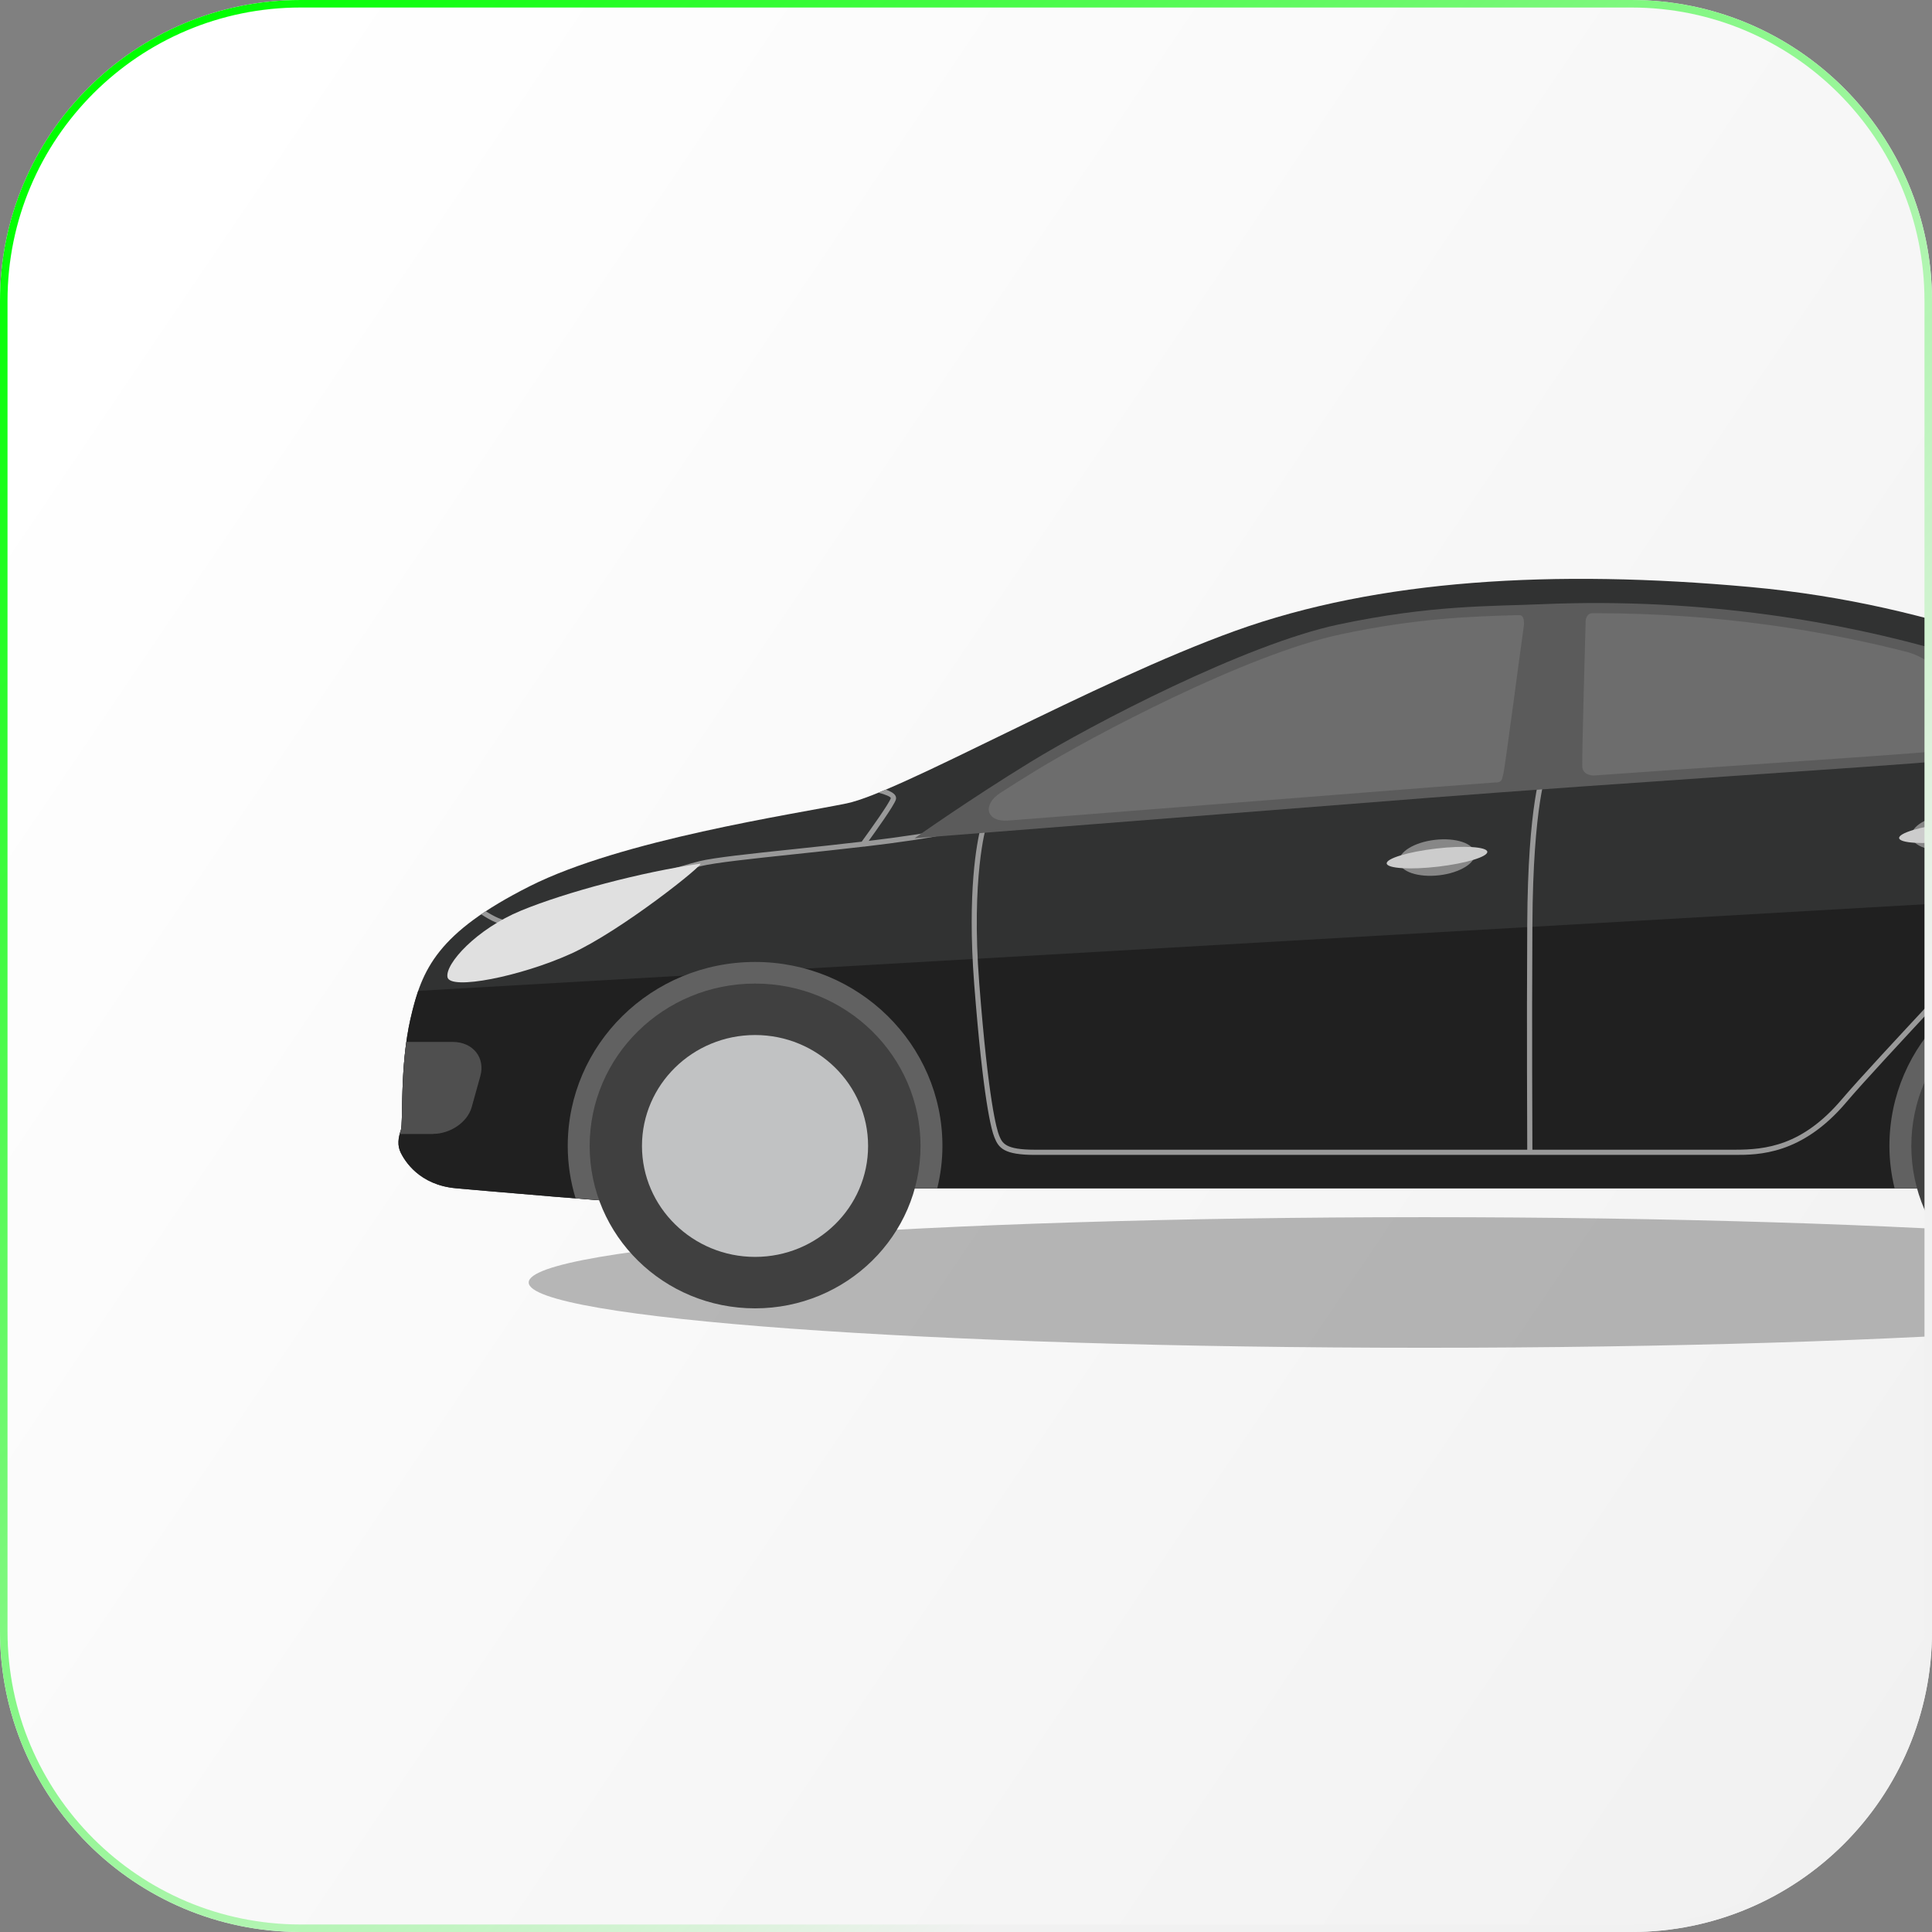 <svg width="257" height="257" viewBox="0 0 257 257" fill="none" xmlns="http://www.w3.org/2000/svg">
<rect x="0" y="0" width="257" height="257" fill="#808080" stroke="none"/>
<g clip-path="url(#clip0_221_20181)">
<path d="M0 40C0 17.909 17.909 0 40 0H217C239.091 0 257 17.909 257 40V217C257 239.091 239.091 257 217 257H40C17.909 257 0 239.091 0 217V40Z" fill="url(#paint0_linear_221_20181)"/>
<path opacity="0.3" d="M70.329 170.598C70.329 175.393 123.671 179.284 189.475 179.284C255.278 179.284 308.62 175.393 308.62 170.598C308.62 165.803 255.278 161.912 189.475 161.912C123.671 161.912 70.329 165.803 70.329 170.598Z" fill="#1A1A1A"/>
<path d="M60.695 158.07C60.695 158.07 85.795 160.324 90.609 160.324C95.423 160.324 101.378 158.07 106.192 158.07H268.141C274.33 158.07 304.822 154.802 312.387 153.911C319.951 153.007 327.75 153.007 329.689 149.294C331.628 145.581 332.673 132.31 331.518 129.042C330.377 125.775 328.767 126.45 327.158 120.712C325.549 114.974 321.657 101.581 320.281 100.798C318.906 100.015 304.699 99.11 290.477 94.155C276.256 89.201 258.748 80.438 232.726 78.076C206.704 75.713 183.336 77.063 164.301 83.922C145.266 90.78 119.712 105.415 112.615 106.873C105.504 108.332 82.701 111.707 70.432 117.904C58.164 124.101 56.115 128.921 54.616 135.455C53.13 141.976 53.667 149.321 53.323 150.333C52.979 151.346 52.814 152.359 53.323 153.371C53.832 154.384 55.743 157.638 60.681 158.07H60.695Z" fill="#313232"/>
<path d="M54.617 135.454C53.131 141.975 53.667 149.32 53.324 150.333C52.98 151.345 52.815 152.358 53.324 153.37C53.833 154.383 55.744 157.637 60.682 158.069C60.682 158.069 85.782 160.323 90.596 160.323C95.41 160.323 101.365 158.069 106.179 158.069H268.128C274.318 158.069 304.81 154.802 312.374 153.91C319.939 153.006 327.737 153.006 329.676 149.293C331.615 145.58 332.661 132.309 331.505 129.041C330.364 125.774 328.755 126.449 327.145 120.711C326.802 119.51 326.362 117.957 325.88 116.269L55.634 131.809C55.236 132.97 54.919 134.172 54.63 135.441L54.617 135.454Z" fill="#202020"/>
<path d="M272.228 106.441C271.554 105.361 270.852 104.361 270.123 103.295C268.803 101.391 267.427 99.406 266.052 96.76L265.433 97.071C266.836 99.758 268.211 101.756 269.546 103.686C270.274 104.739 270.962 105.739 271.622 106.805C273.617 110.005 274.015 113.205 272.736 115.581C271.911 117.12 264.553 125.018 257.442 132.646C252.257 138.222 247.361 143.474 245.009 146.228C239.755 152.425 234.886 152.938 230.746 152.938H203.844C203.844 150.738 203.762 137.723 203.844 122.979C203.927 107.008 205.77 102.485 205.797 102.431L205.165 102.174C205.082 102.35 203.239 106.805 203.157 122.979C203.074 137.709 203.157 150.711 203.157 152.938H137.662C133.687 152.938 133.329 152.061 132.903 151.035C132.6 150.279 131.486 146.579 130.262 130.797C129.162 116.701 131.17 109.978 131.197 109.91L131.335 109.478H130.867C130.867 109.478 129.423 109.478 126.411 110.167C123.619 110.788 119.741 111.355 115.559 111.855C116.646 110.342 118.888 107.21 119.163 106.387C119.232 106.184 119.204 105.982 119.08 105.793C118.888 105.496 118.406 105.239 117.829 105.036C117.499 105.171 117.169 105.307 116.852 105.442C117.829 105.698 118.475 105.982 118.503 106.171C118.255 106.913 115.766 110.396 114.624 111.963C111.626 112.314 108.518 112.651 105.547 112.962C99.908 113.556 95.039 114.069 93.045 114.555C90.679 115.122 84.352 117.187 78.768 119.024C73.542 120.738 68.605 122.345 67.807 122.453C66.981 122.561 65.675 121.886 64.616 121.211C64.41 121.346 64.217 121.494 64.011 121.629C65.138 122.372 66.761 123.263 67.903 123.114C68.769 123.006 73.501 121.454 79.002 119.658C84.573 117.836 90.885 115.77 93.224 115.216C95.177 114.744 100.018 114.231 105.629 113.637C108.669 113.313 111.887 112.975 114.968 112.611L114.996 112.638C114.996 112.638 115.009 112.611 115.023 112.611C119.466 112.084 123.619 111.504 126.576 110.828C128.543 110.383 129.808 110.234 130.427 110.194C129.987 111.936 128.639 118.551 129.588 130.864C130.785 146.309 131.871 150.306 132.284 151.305C132.848 152.709 133.536 153.627 137.675 153.627H230.774C233.882 153.627 239.659 153.627 245.559 146.674C247.884 143.933 252.78 138.681 257.965 133.105C265.103 125.437 272.489 117.511 273.369 115.891C274.772 113.299 274.359 109.856 272.241 106.441H272.228Z" fill="#999999"/>
<path d="M276.257 127.961C262.489 127.961 251.335 138.911 251.335 152.439C251.335 154.383 251.583 156.26 252.023 158.069H268.156C272.529 158.069 289.048 156.435 301.027 155.166C301.123 154.275 301.192 153.371 301.192 152.439C301.192 138.924 290.038 127.961 276.27 127.961H276.257Z" fill="#616161"/>
<path d="M106.192 158.069H124.677C125.117 156.26 125.365 154.383 125.365 152.439C125.365 138.924 114.197 127.961 100.443 127.961C86.689 127.961 75.522 138.911 75.522 152.439C75.522 154.856 75.893 157.191 76.567 159.406C82.605 159.892 88.532 160.31 90.623 160.31C95.437 160.31 101.392 158.055 106.206 158.055L106.192 158.069Z" fill="#616161"/>
<path d="M100.444 174.041C112.598 174.041 122.45 164.369 122.45 152.439C122.45 140.509 112.598 130.837 100.444 130.837C88.291 130.837 78.439 140.509 78.439 152.439C78.439 164.369 88.291 174.041 100.444 174.041Z" fill="#404040"/>
<path d="M115.476 152.439C115.476 160.594 108.736 167.196 100.443 167.196C92.15 167.196 85.397 160.58 85.397 152.439C85.397 144.298 92.136 137.682 100.443 137.682C108.75 137.682 115.476 144.284 115.476 152.439Z" fill="#C1C2C3"/>
<path d="M276.256 174.041C288.409 174.041 298.262 164.369 298.262 152.439C298.262 140.509 288.409 130.837 276.256 130.837C264.102 130.837 254.25 140.509 254.25 152.439C254.25 164.369 264.102 174.041 276.256 174.041Z" fill="#404040"/>
<path d="M205.137 80.37C198.343 80.667 190.434 80.451 178.056 83.07C165.678 85.689 145.309 96.315 137.056 101.378C128.804 106.441 121.666 111.504 121.666 111.504C121.666 111.504 166.53 107.966 190.352 106.103C214.173 104.24 252.67 101.796 257.318 101.297C261.967 100.797 279.668 95.896 279.324 94.965C278.98 94.033 248.544 78.52 205.137 80.37Z" fill="#5B5B5B"/>
<path d="M198.975 104.105C199.828 104.038 199.759 103.754 199.979 102.944C200.199 102.147 202.524 84.366 202.661 83.583C202.799 82.8 202.758 81.815 202.125 81.828C201.987 81.828 201.85 81.828 201.712 81.828C195.551 82.017 188.564 82.22 178.345 84.38C165.788 87.04 145.226 97.948 137.785 102.512C136.162 103.497 134.594 104.497 133.095 105.455C130.606 107.048 131.183 109.384 134.127 109.154C149.201 107.966 174.384 105.982 190.228 104.74C192.965 104.524 195.908 104.308 198.962 104.078L198.975 104.105Z" fill="#6D6D6D"/>
<path d="M93.127 114.892C85.397 115.986 75.247 118.686 69.319 121.13C63.391 123.574 59.183 128.218 59.526 129.987C59.87 131.755 69.237 129.906 75.948 126.868C82.66 123.83 93.979 114.771 93.14 114.879L93.127 114.892Z" fill="#E0E0E0"/>
<path d="M261.952 95.869C261.952 94.101 258.761 88.201 253.838 86.769C242.876 83.948 228.737 81.572 212.343 81.572C212.15 81.572 211.958 81.572 211.765 81.572C211.229 81.585 210.954 82.152 210.926 82.598C210.899 83.043 210.431 100.676 210.472 101.931C210.514 103.2 212.013 103.16 212.013 103.16C219.027 102.66 226.11 102.174 232.451 101.742C245.022 100.878 254.965 100.19 257.166 99.96C257.606 99.906 258.143 99.825 258.761 99.717C261.663 99.082 261.966 97.651 261.966 95.869H261.952Z" fill="#6D6D6D"/>
<path d="M57.615 150.832C59.885 150.832 62.181 149.293 62.745 147.281L63.887 143.177C64.588 140.733 62.952 138.6 60.215 138.6H54.053C53.283 144.149 53.613 149.482 53.324 150.333C53.269 150.495 53.228 150.67 53.173 150.846H57.602L57.615 150.832Z" fill="#4F4F4F"/>
<path d="M196.195 113.488C196.347 114.784 194.229 116.107 191.45 116.431C188.672 116.755 186.293 115.959 186.128 114.663C185.976 113.367 188.095 112.044 190.873 111.719C193.651 111.395 196.03 112.192 196.195 113.488Z" fill="#878787"/>
<path d="M197.846 113.299C197.928 113.961 194.999 114.852 191.299 115.284C187.613 115.716 184.546 115.527 184.464 114.865C184.381 114.204 187.311 113.313 191.01 112.881C194.71 112.448 197.763 112.638 197.846 113.299Z" fill="#CCCCCC"/>
<path d="M264.359 110.113C264.51 111.409 262.392 112.732 259.614 113.056C256.836 113.38 254.456 112.584 254.291 111.288C254.126 109.991 256.258 108.668 259.036 108.344C261.814 108.02 264.194 108.817 264.359 110.113Z" fill="#878787"/>
<path d="M266.01 109.924C266.093 110.586 263.163 111.477 259.463 111.909C255.777 112.341 252.71 112.152 252.628 111.49C252.545 110.829 255.475 109.937 259.174 109.505C262.874 109.073 265.927 109.262 266.01 109.924Z" fill="#CCCCCC"/>
</g>
<path d="M0.5 40C0.5 18.185 18.185 0.5 40 0.5H217C238.815 0.5 256.5 18.185 256.5 40V217C256.5 238.815 238.815 256.5 217 256.5H40C18.185 256.5 0.5 238.815 0.5 217V40Z" stroke="url(#paint1_linear_221_20181)"/>
<defs>
<linearGradient id="paint0_linear_221_20181" x1="17.181" y1="30.491" x2="277.193" y2="206.566" gradientUnits="userSpaceOnUse">
<stop stop-color="white"/>
<stop offset="1" stop-color="#F1F1F1"/>
</linearGradient>
<linearGradient id="paint1_linear_221_20181" x1="17.539" y1="10.019" x2="196.429" y2="190.606" gradientUnits="userSpaceOnUse">
<stop stop-color="#00FF00"/>
<stop offset="1" stop-color="#F1F1F1"/>
</linearGradient>
<clipPath id="clip0_221_20181">
<path d="M0 40C0 17.909 17.909 0 40 0H217C239.091 0 257 17.909 257 40V217C257 239.091 239.091 257 217 257H40C17.909 257 0 239.091 0 217V40Z" fill="white"/>
</clipPath>
</defs>
</svg>
